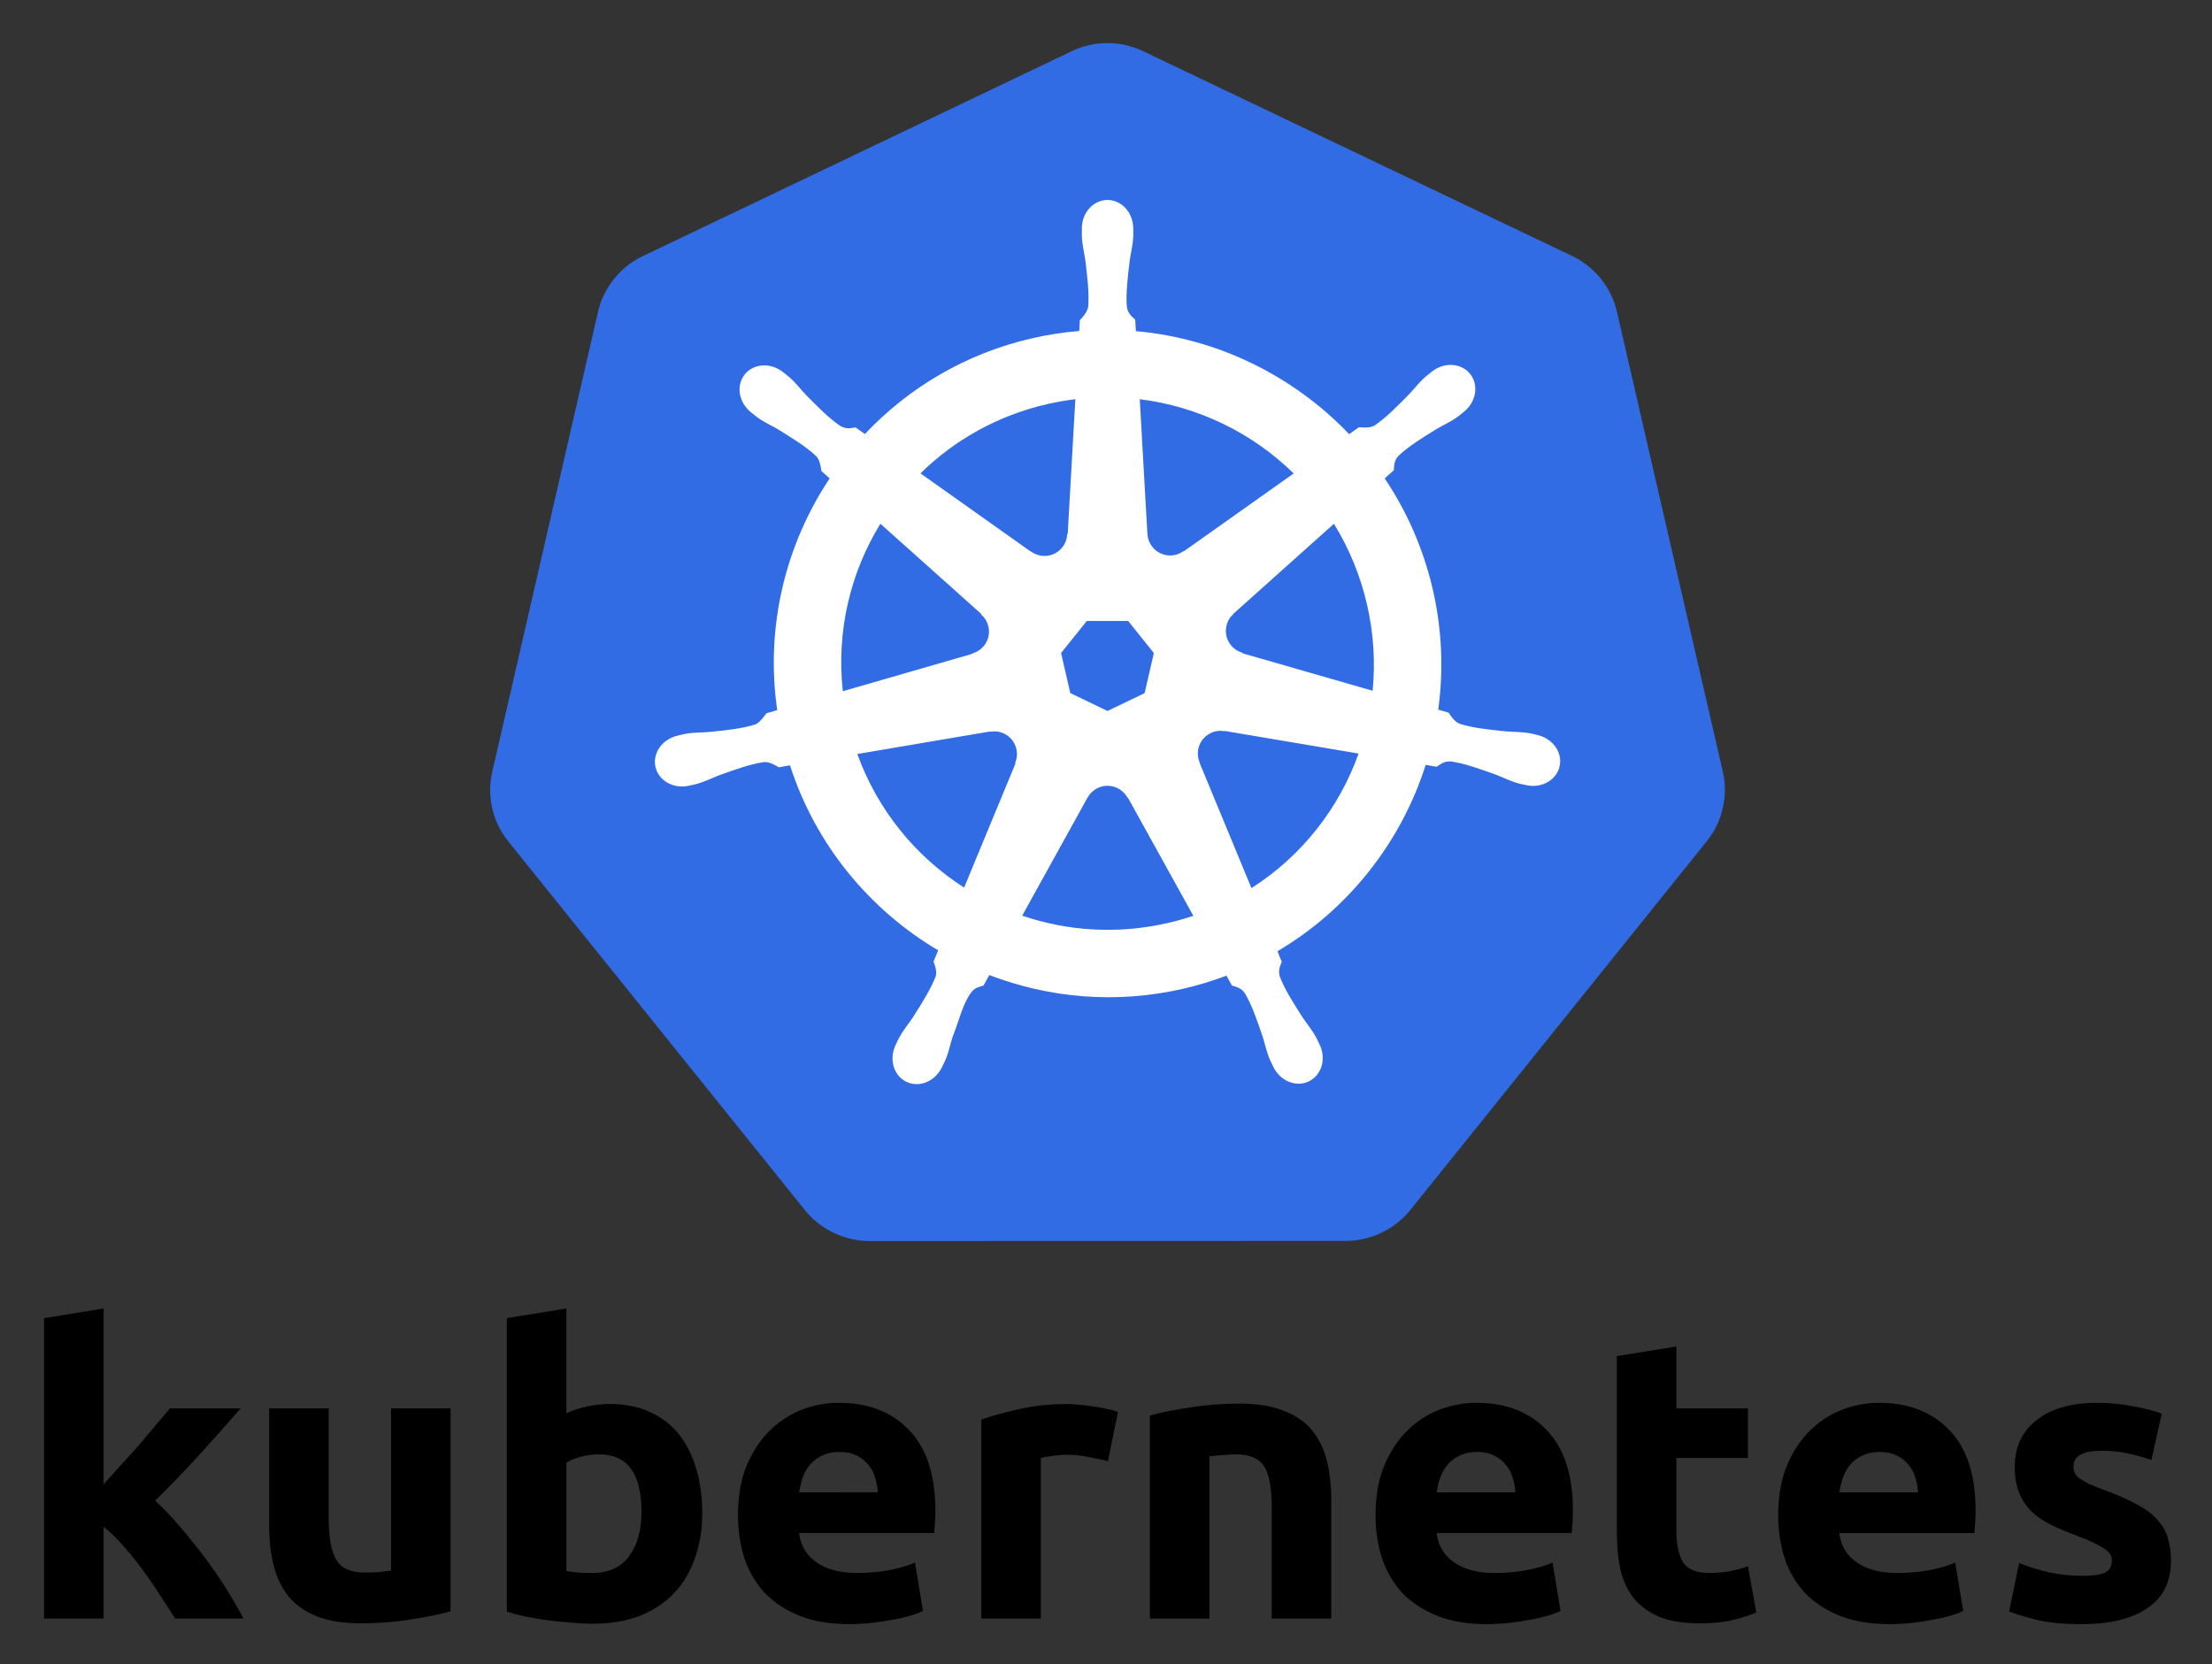 <svg xmlns="http://www.w3.org/2000/svg" role="img" viewBox="-144.32 -224.32 458.64 345.14"><rect x="-144.32" y="-224.32" width="458.64" height="345.14" fill="#333333" stroke="none"/><title>kubernetes.input.svg logo</title><path d="M-122.839 83.493c1.215-1.325 2.458-2.706 3.728-4.142 1.325-1.436 2.596-2.844 3.811-4.225 1.215-1.436 2.347-2.789 3.397-4.059 1.105-1.27 2.043-2.375 2.817-3.314h14.663c-2.927 3.369-5.799 6.6-8.616 9.693-2.762 3.038-5.799 6.186-9.113 9.444 1.657 1.491 3.369 3.286 5.136 5.385 1.767 2.044 3.479 4.17 5.136 6.379 1.657 2.209 3.176 4.418 4.556 6.628 1.381 2.209 2.541 4.225 3.479 6.048h-14.166c-.884-1.436-1.905-3.01-3.065-4.722-1.105-1.767-2.292-3.507-3.562-5.219-1.27-1.767-2.623-3.452-4.059-5.053-1.381-1.602-2.762-2.955-4.142-4.059v19.054h-12.344v-62.299l12.344-1.988v36.449m71.939 26.345c-2.099.608-4.805 1.16-8.119 1.657-3.314.552-6.793.828-10.438.828-3.7 0-6.793-.497-9.279-1.491-2.43-.994-4.363-2.375-5.799-4.142-1.436-1.823-2.458-3.977-3.065-6.462-.608-2.485-.911-5.219-.911-8.202v-24.273h12.344v22.782c0 3.977.525 6.849 1.574 8.616 1.049 1.767 3.01 2.651 5.882 2.651.884 0 1.823-.028 2.817-.083.994-.11 1.878-.221 2.651-.331v-33.635h12.344l-.001 42.085m39.587-20.628c0-7.953-2.927-11.93-8.782-11.93-1.27 0-2.541.166-3.811.497-1.215.331-2.209.746-2.982 1.243v22.451c.608.11 1.381.221 2.32.331.939.055 1.961.083 3.065.083 3.369 0 5.91-1.16 7.622-3.479 1.712-2.32 2.568-5.385 2.568-9.196m12.592.331c0 3.48-.525 6.628-1.574 9.444-.994 2.817-2.458 5.219-4.391 7.207-1.933 1.988-4.308 3.535-7.125 4.639-2.817 1.049-6.02 1.574-9.61 1.574-1.491 0-3.065-.083-4.722-.249-1.602-.11-3.203-.276-4.805-.497-1.546-.221-3.038-.469-4.474-.746-1.436-.331-2.706-.663-3.811-.994v-60.891l12.344-1.988v21.705c1.381-.607 2.817-1.077 4.308-1.408 1.491-.331 3.093-.497 4.805-.497 3.093 0 5.827.552 8.202 1.657 2.375 1.049 4.363 2.568 5.965 4.556 1.602 1.988 2.817 4.391 3.645 7.207.829 2.764 1.243 5.857 1.243 9.281m7.416.332c0-3.866.58-7.235 1.74-10.107 1.215-2.927 2.789-5.357 4.722-7.29 1.933-1.933 4.142-3.397 6.628-4.391 2.541-.994 5.136-1.491 7.787-1.491 6.186 0 11.074 1.905 14.663 5.716 3.59 3.756 5.385 9.306 5.385 16.652 0 .718-.028 1.519-.083 2.402-.055.828-.111 1.574-.166 2.237h-28.001c.276 2.541 1.464 4.556 3.562 6.048 2.099 1.491 4.915 2.237 8.45 2.237 2.264 0 4.474-.193 6.628-.58 2.209-.442 4.004-.966 5.385-1.574l1.657 10.024c-.663.331-1.546.663-2.651.994-1.105.331-2.347.608-3.728.828-1.326.276-2.762.497-4.308.663-1.546.166-3.093.249-4.639.249-3.921 0-7.346-.58-10.273-1.74-2.872-1.16-5.274-2.734-7.207-4.722-1.878-2.043-3.286-4.446-4.225-7.207-.884-2.763-1.326-5.745-1.326-8.948m28.996-4.723c-.055-1.049-.249-2.071-.58-3.065-.276-.994-.746-1.878-1.408-2.651-.608-.773-1.408-1.408-2.403-1.905-.939-.497-2.126-.746-3.562-.746-1.381 0-2.568.249-3.562.746-.994.442-1.823 1.049-2.485 1.823-.663.773-1.187 1.685-1.574 2.734-.331.994-.58 2.016-.746 3.065l16.32-.001m47.717-6.461c-1.105-.276-2.403-.552-3.894-.828-1.491-.331-3.093-.497-4.805-.497-.773 0-1.712.083-2.817.249-1.049.111-1.85.249-2.402.414v33.304h-12.344v-41.257c2.209-.773 4.805-1.491 7.787-2.154 3.038-.718 6.407-1.077 10.107-1.077.663 0 1.464.055 2.403.166.939.055 1.878.166 2.817.331.939.111 1.878.276 2.817.497.939.166 1.74.387 2.403.663l-2.072 10.189m8.688-9.445c2.099-.607 4.805-1.16 8.119-1.657 3.314-.552 6.793-.828 10.438-.828 3.7 0 6.766.497 9.196 1.491 2.485.939 4.446 2.292 5.882 4.059 1.436 1.767 2.458 3.866 3.065 6.296.607 2.43.911 5.136.911 8.119v24.605h-12.344v-23.114c0-3.977-.525-6.793-1.574-8.45-1.049-1.657-3.01-2.485-5.882-2.485-.884 0-1.823.055-2.817.166-.994.055-1.878.138-2.651.249v33.635h-12.344v-42.086m46.796 20.629c0-3.866.58-7.235 1.74-10.107 1.215-2.927 2.789-5.357 4.722-7.29 1.933-1.933 4.142-3.397 6.628-4.391 2.541-.994 5.136-1.491 7.787-1.491 6.186 0 11.074 1.905 14.663 5.716 3.59 3.756 5.385 9.306 5.385 16.652 0 .718-.028 1.519-.083 2.402-.055.828-.11 1.574-.166 2.237h-28.001c.276 2.541 1.464 4.556 3.562 6.048 2.099 1.491 4.915 2.237 8.45 2.237 2.264 0 4.474-.193 6.628-.58 2.209-.442 4.004-.966 5.385-1.574l1.657 10.024c-.663.331-1.546.663-2.651.994-1.105.331-2.347.608-3.728.828-1.326.276-2.762.497-4.308.663-1.546.166-3.093.249-4.639.249-3.921 0-7.346-.58-10.273-1.74-2.872-1.16-5.274-2.734-7.207-4.722-1.878-2.043-3.286-4.446-4.225-7.207-.885-2.763-1.326-5.745-1.326-8.948m28.995-4.723c-.055-1.049-.249-2.071-.58-3.065-.276-.994-.746-1.878-1.408-2.651-.608-.773-1.408-1.408-2.402-1.905-.939-.497-2.126-.746-3.562-.746-1.381 0-2.568.249-3.562.746-.994.442-1.823 1.049-2.485 1.823-.663.773-1.187 1.685-1.574 2.734-.331.994-.58 2.016-.746 3.065l16.319-.001m21.041-28.25l12.344-1.988v12.841h14.829v10.273h-14.829v15.326c0 2.596.442 4.667 1.325 6.213.939 1.546 2.789 2.32 5.551 2.32 1.326 0 2.679-.11 4.059-.331 1.436-.276 2.734-.635 3.894-1.077l1.74 9.61c-1.491.608-3.148 1.132-4.971 1.574-1.823.442-4.059.663-6.71.663-3.369 0-6.158-.442-8.367-1.326-2.209-.939-3.977-2.209-5.302-3.811-1.326-1.657-2.264-3.645-2.817-5.965-.497-2.32-.746-4.888-.746-7.705v-36.617m33.455 32.973c0-3.866.58-7.235 1.74-10.107 1.215-2.927 2.789-5.357 4.722-7.29 1.933-1.933 4.142-3.397 6.628-4.391 2.541-.994 5.136-1.491 7.787-1.491 6.186 0 11.074 1.905 14.663 5.716 3.59 3.756 5.385 9.306 5.385 16.652 0 .718-.028 1.519-.083 2.402-.055.828-.11 1.574-.166 2.237h-28.001c.276 2.541 1.464 4.556 3.562 6.048 2.099 1.491 4.915 2.237 8.45 2.237 2.264 0 4.474-.193 6.628-.58 2.209-.442 4.004-.966 5.385-1.574l1.657 10.024c-.663.331-1.546.663-2.651.994-1.105.331-2.347.608-3.728.828-1.326.276-2.762.497-4.308.663-1.546.166-3.093.249-4.639.249-3.921 0-7.346-.58-10.273-1.74-2.872-1.16-5.274-2.734-7.207-4.722-1.878-2.043-3.286-4.446-4.225-7.207-.884-2.763-1.326-5.745-1.326-8.948m28.996-4.723c-.055-1.049-.249-2.071-.58-3.065-.276-.994-.746-1.878-1.408-2.651-.608-.773-1.408-1.408-2.402-1.905-.939-.497-2.126-.746-3.562-.746-1.381 0-2.568.249-3.562.746-.994.442-1.823 1.049-2.485 1.823-.663.773-1.187 1.685-1.574 2.734-.331.994-.58 2.016-.746 3.065l16.319-.001m33.965 17.315c2.264 0 3.866-.221 4.805-.663.939-.442 1.408-1.298 1.408-2.568 0-.994-.608-1.85-1.823-2.568-1.215-.773-3.065-1.629-5.551-2.568-1.933-.718-3.7-1.464-5.302-2.237-1.546-.773-2.872-1.684-3.977-2.734-1.105-1.105-1.961-2.402-2.568-3.894-.608-1.491-.911-3.286-.911-5.385 0-4.087 1.519-7.318 4.556-9.693 3.038-2.375 7.207-3.562 12.51-3.562 2.651 0 5.192.249 7.622.746 2.43.442 4.363.939 5.799 1.491l-2.154 9.61c-1.436-.497-3.01-.939-4.722-1.326-1.657-.387-3.535-.58-5.633-.58-3.866 0-5.799 1.077-5.799 3.231 0 .497.083.939.249 1.326.166.387.497.773.994 1.16.497.331 1.16.718 1.988 1.16.884.387 1.988.828 3.314 1.326 2.706.994 4.943 1.988 6.71 2.982 1.767.939 3.148 1.988 4.142 3.148 1.049 1.105 1.767 2.347 2.154 3.728.442 1.381.663 2.982.663 4.805 0 4.308-1.629 7.566-4.888 9.776-3.203 2.209-7.76 3.314-13.669 3.314-3.866 0-7.097-.331-9.693-.994-2.541-.663-4.308-1.215-5.302-1.657l2.071-10.024c2.099.828 4.253 1.491 6.462 1.988 2.209.441 4.391.662 6.545.662"/><path fill="#FFF" d="M85.304-204.478l93.973 44.872 23.22 100.85-65.02 80.882-104.298.01-65.037-80.868 23.197-100.853z"/><path fill="none" d="M85.304-204.478l93.973 44.872 23.22 100.85-65.02 80.881-104.298.011-65.037-80.868 23.197-100.853z"/><path fill="#326CE5" d="M84.433-215.362c-2.257.112-4.49.678-6.524 1.651L-11.1-171.182c-4.589 2.191-8.077 6.528-9.21 11.451l-21.958 95.533c-1.012 4.388-.158 9.168 2.31 12.944.301.462.622.911.968 1.343l61.61 76.603c3.175 3.947 8.214 6.354 13.306 6.352l98.801-.023c5.089.004 10.128-2.398 13.307-6.341l61.586-76.613c3.178-3.949 4.424-9.359 3.29-14.287l-21.994-95.532c-1.133-4.925-4.621-9.261-9.208-11.453l-89.021-42.506c-2.557-1.222-5.423-1.795-8.254-1.651z"/><path fill="#FFF" d="M85.142-61.364c.738-.026 1.487.125 2.199.468.932.448 1.652 1.154 2.106 2.003h.101l13.559 24.498c-1.761.589-3.57 1.094-5.42 1.514-10.368 2.355-20.704 1.642-30.064-1.547l13.524-24.454h.023c.811-1.516 2.35-2.422 3.972-2.482zM61.909-72.645c2.116.029 4.016 1.499 4.507 3.653.231 1.009.119 2.009-.261 2.892l.08.102L55.58-40.247c-9.963-6.393-17.898-15.964-22.142-27.707l27.502-4.667.046.057c.309-.058.62-.086.923-.081zm46.593-.114c.365-.02.728.014 1.081.08l.046-.057 27.743 4.689c-4.061 11.407-11.831 21.29-22.211 27.903l-10.768-26.012.034-.046c-.989-2.298 0-4.994 2.277-6.09.583-.282 1.192-.437 1.798-.467zm-27.479-22.79h8.572l5.327 6.66-1.912 8.31-7.697 3.7-7.718-3.71-1.912-8.31 5.34-6.65zm51.238-20.15c3.109 5.039 5.462 10.667 6.864 16.768 1.386 6.028 1.733 12.046 1.162 17.862l-26.956-7.764-.023-.114c-2.414-.66-3.897-3.115-3.335-5.578.229-1.009.765-1.862 1.49-2.494l-.01-.057 20.808-18.623zm-94.041-.01l20.923 18.714-.023.114c1.889 1.642 2.167 4.492.592 6.466-.646.809-1.51 1.351-2.437 1.606l-.023.091-26.819 7.741c-1.365-12.482 1.575-24.617 7.787-34.732zm53.776-25.82c12.122 1.492 23.331 6.98 31.921 15.391l-22.768 16.142-.08-.034c-2.021 1.477-4.868 1.11-6.442-.864-.646-.809-.986-1.761-1.025-2.722l-.023-.01-1.583-27.903zm-13.353 0l-1.583 27.947-.114.057c-.105 2.501-2.163 4.497-4.688 4.497-1.035 0-1.991-.331-2.768-.898l-.044.023-22.916-16.246c7.042-6.926 16.051-12.044 26.431-14.401 1.898-.43 3.793-.75 5.682-.979zm6.67-41.323c-2.942.002-5.327 2.652-5.327 5.92 0 .051.011.099.013.149-.005.443-.027.978-.013 1.366.071 1.885.482 3.328.729 5.066.448 3.717.823 6.8.592 9.664-.226 1.081-1.021 2.069-1.731 2.755l-.127 2.254c-3.196.265-6.415.751-9.63 1.48-13.833 3.141-25.743 10.267-34.811 19.888-.589-.402-1.619-1.14-1.925-1.366-.952.128-1.912.422-3.164-.308-2.383-1.604-4.555-3.82-7.182-6.489-1.204-1.275-2.076-2.492-3.508-3.723-.324-.28-.82-.657-1.183-.945-1.119-.891-2.437-1.355-3.712-1.4-1.636-.057-3.214.584-4.246 1.878-1.834 2.3-1.247 5.817 1.309 7.855.027.021.053.037.08.057.351.285.781.649 1.105.887 1.517 1.121 2.905 1.695 4.416 2.585 3.186 1.968 5.827 3.6 7.922 5.568.818.872.963 2.408 1.071 3.074l1.708 1.524c-9.141 13.757-13.372 30.749-10.872 48.063l-2.23.649c-.589.76-1.42 1.955-2.29 2.31-2.741.863-5.825 1.181-9.55 1.571-1.75.146-3.259.059-5.112.411-.408.076-.977.224-1.423.329-.016.004-.03.009-.046.013-.023.005-.055.016-.078.021-3.141.76-5.159 3.646-4.509 6.489.649 2.846 3.718 4.575 6.877 3.893.023-.005.055-.005.08-.01.036-.009.066-.025.101-.034.441-.098.993-.204 1.379-.308 1.821-.489 3.141-1.206 4.781-1.834 3.524-1.263 6.444-2.32 9.288-2.732 1.188-.092 2.44.734 3.063 1.081l2.321-.398c5.345 16.568 16.544 29.961 30.726 38.363l-.968 2.323c.348.902.733 2.122.473 3.013-1.034 2.681-2.805 5.511-4.822 8.666-.977 1.458-1.976 2.59-2.856 4.258-.212.398-.48 1.012-.683 1.434-1.37 2.931-.367 6.305 2.264 7.57 2.647 1.275 5.932-.07 7.355-3.004.001-.005.009-.007.01-.012.002-.002-.002-.007 0-.011.203-.416.489-.964.66-1.355.756-1.729 1.007-3.211 1.537-4.883 1.411-3.541 2.184-7.257 4.125-9.571.532-.633 1.398-.878 2.296-1.119l1.206-2.186c12.364 4.746 26.202 6.019 40.027 2.881 3.153-.717 6.197-1.644 9.141-2.755.338.601.969 1.757 1.138 2.049.913.297 1.908.45 2.719 1.651 1.453 2.479 2.446 5.415 3.656 8.96.53 1.672.793 3.154 1.547 4.882.173.395.457.95.66 1.366 1.42 2.946 4.716 4.294 7.366 3.017 2.631-1.266 3.636-4.64 2.266-7.57-.204-.421-.484-1.035-.696-1.433-.88-1.668-1.88-2.789-2.856-4.246-2.017-3.156-3.691-5.778-4.724-8.46-.432-1.382.073-2.243.409-3.141-.201-.231-.633-1.537-.887-2.152 14.738-8.702 25.608-22.594 30.713-38.636.69.108 1.889.32 2.277.398.802-.528 1.539-1.219 2.983-1.105 2.844.411 5.765 1.468 9.291 2.732 1.638.628 2.958 1.357 4.781 1.845.384.103.935.199 1.377.295.036.009.067.027.103.034.023.005.057.007.078.012 3.159.679 6.227-1.05 6.877-3.894.649-2.844-1.368-5.731-4.507-6.489-.457-.103-1.105-.281-1.55-.365-1.853-.35-3.362-.263-5.11-.409-3.725-.391-6.811-.708-9.552-1.571-1.117-.434-1.912-1.764-2.3-2.312l-2.15-.626c1.115-8.07.815-16.469-1.117-24.874-1.948-8.481-5.391-16.24-9.982-23.074.551-.502 1.594-1.425 1.889-1.697.087-.955.012-1.958 1.001-3.017 2.096-1.967 4.737-3.598 7.924-5.567 1.512-.889 2.91-1.462 4.427-2.583.343-.255.813-.657 1.172-.946 2.556-2.039 3.145-5.553 1.309-7.855-1.834-2.3-5.39-2.517-7.945-.477-.363.288-.857.663-1.183.944-1.432 1.231-2.315 2.446-3.518 3.723-2.627 2.668-4.799 4.895-7.182 6.499-1.034.602-2.547.393-3.234.352l-2.026 1.446c-11.555-12.116-27.287-19.863-44.226-21.367-.048-.71-.11-1.992-.127-2.378-.692-.663-1.53-1.231-1.741-2.665-.231-2.864.155-5.946.603-9.664.247-1.738.66-3.181.729-5.066.016-.429-.009-1.051-.01-1.515-.002-3.264-2.385-5.916-5.329-5.916z"/><path fill="none" d="M85.142-61.364c.738-.026 1.487.125 2.199.468.932.448 1.652 1.154 2.106 2.003h.101l13.559 24.498c-1.761.589-3.57 1.094-5.42 1.514-10.368 2.355-20.704 1.642-30.064-1.547l13.524-24.454h.023c.811-1.516 2.35-2.422 3.972-2.482zM61.909-72.645c2.116.029 4.016 1.499 4.507 3.653.231 1.009.119 2.009-.261 2.892l.08.102L55.58-40.247c-9.963-6.393-17.898-15.964-22.142-27.707l27.502-4.667.046.057c.309-.058.62-.086.923-.081zm46.593-.114c.365-.02.728.014 1.081.08l.046-.057 27.743 4.689c-4.061 11.407-11.831 21.29-22.211 27.903l-10.768-26.012.034-.046c-.989-2.298 0-4.994 2.277-6.09.583-.282 1.192-.437 1.798-.467zm-27.479-22.79h8.572l5.327 6.66-1.912 8.31-7.697 3.7-7.718-3.71-1.912-8.31 5.34-6.65zm51.238-20.15c3.109 5.039 5.462 10.667 6.864 16.768 1.386 6.028 1.733 12.046 1.162 17.862l-26.956-7.764-.023-.114c-2.414-.66-3.897-3.115-3.335-5.578.229-1.009.765-1.862 1.49-2.494l-.01-.057 20.808-18.623zm-94.041-.01l20.923 18.714-.023.114c1.889 1.642 2.167 4.492.592 6.466-.646.809-1.51 1.351-2.437 1.606l-.023.091-26.819 7.741c-1.365-12.482 1.575-24.617 7.787-34.732zm53.776-25.82c12.122 1.492 23.331 6.98 31.921 15.391l-22.768 16.142-.08-.034c-2.021 1.477-4.868 1.11-6.442-.864-.646-.809-.986-1.761-1.025-2.722l-.023-.01-1.583-27.903zm-13.353 0l-1.583 27.947-.114.057c-.105 2.501-2.163 4.497-4.688 4.497-1.035 0-1.991-.331-2.768-.898l-.044.023-22.916-16.246c7.042-6.926 16.051-12.044 26.431-14.401 1.898-.43 3.793-.75 5.682-.979zm6.67-41.323c-2.942.002-5.327 2.652-5.327 5.92 0 .051.011.099.013.149-.005.443-.027.978-.013 1.366.071 1.885.482 3.328.729 5.066.448 3.717.823 6.8.592 9.664-.226 1.081-1.021 2.069-1.731 2.755l-.127 2.254c-3.196.265-6.415.751-9.63 1.48-13.833 3.141-25.743 10.267-34.811 19.888-.589-.402-1.619-1.14-1.925-1.366-.952.128-1.912.422-3.164-.308-2.383-1.604-4.555-3.82-7.182-6.489-1.204-1.275-2.076-2.492-3.508-3.723-.324-.28-.82-.657-1.183-.945-1.119-.891-2.437-1.355-3.712-1.4-1.636-.057-3.214.584-4.246 1.878-1.834 2.3-1.247 5.817 1.309 7.855.027.021.053.037.08.057.351.285.781.649 1.105.887 1.517 1.121 2.905 1.695 4.416 2.585 3.186 1.968 5.827 3.6 7.922 5.568.818.872.963 2.408 1.071 3.074l1.708 1.524c-9.141 13.757-13.372 30.749-10.872 48.063l-2.23.649c-.589.76-1.42 1.955-2.29 2.31-2.741.863-5.825 1.181-9.55 1.571-1.75.146-3.259.059-5.112.411-.408.076-.977.224-1.423.329-.016.004-.03.009-.046.013-.023.005-.055.016-.078.021-3.141.76-5.159 3.646-4.509 6.489.649 2.846 3.718 4.575 6.877 3.893.023-.005.055-.005.08-.01.036-.009.066-.025.101-.034.441-.098.993-.204 1.379-.308 1.821-.489 3.141-1.206 4.781-1.834 3.524-1.263 6.444-2.32 9.288-2.732 1.188-.092 2.44.734 3.063 1.081l2.321-.398c5.345 16.568 16.544 29.961 30.726 38.363l-.968 2.323c.348.902.733 2.122.473 3.013-1.034 2.681-2.805 5.511-4.822 8.666-.977 1.458-1.976 2.59-2.856 4.258-.212.398-.48 1.012-.683 1.434-1.37 2.931-.367 6.305 2.264 7.57 2.647 1.275 5.932-.07 7.355-3.004.001-.005.009-.007.01-.012.002-.002-.002-.007 0-.011.203-.416.489-.964.66-1.355.756-1.729 1.007-3.211 1.537-4.883 1.411-3.541 2.184-7.257 4.125-9.571.532-.633 1.398-.878 2.296-1.119l1.206-2.186c12.364 4.746 26.202 6.019 40.027 2.881 3.153-.717 6.197-1.644 9.141-2.755.338.601.969 1.757 1.138 2.049.913.297 1.908.45 2.719 1.651 1.453 2.479 2.446 5.415 3.656 8.96.53 1.672.793 3.154 1.547 4.882.173.395.457.95.66 1.366 1.42 2.946 4.716 4.294 7.366 3.017 2.631-1.266 3.636-4.64 2.266-7.57-.204-.421-.484-1.035-.696-1.433-.88-1.668-1.88-2.789-2.856-4.246-2.017-3.156-3.691-5.778-4.724-8.46-.432-1.382.073-2.243.409-3.141-.201-.231-.633-1.537-.887-2.152 14.738-8.702 25.608-22.594 30.713-38.636.69.108 1.889.32 2.277.398.802-.528 1.539-1.219 2.983-1.105 2.844.411 5.765 1.468 9.291 2.732 1.638.628 2.958 1.357 4.781 1.845.384.103.935.199 1.377.295.036.009.067.027.103.034.023.005.057.007.078.012 3.159.679 6.227-1.05 6.877-3.894.649-2.844-1.368-5.731-4.507-6.489-.457-.103-1.105-.281-1.55-.365-1.853-.35-3.362-.263-5.11-.409-3.725-.391-6.811-.708-9.552-1.571-1.117-.434-1.912-1.764-2.3-2.312l-2.15-.626c1.115-8.07.815-16.469-1.117-24.874-1.948-8.481-5.391-16.24-9.982-23.074.551-.502 1.594-1.425 1.889-1.697.087-.955.012-1.958 1.001-3.017 2.096-1.967 4.737-3.598 7.924-5.567 1.512-.889 2.91-1.462 4.427-2.583.343-.255.813-.657 1.172-.946 2.556-2.039 3.145-5.553 1.309-7.855-1.834-2.3-5.39-2.517-7.945-.477-.363.288-.857.663-1.183.944-1.432 1.231-2.315 2.446-3.518 3.723-2.627 2.668-4.799 4.895-7.182 6.499-1.034.602-2.547.393-3.234.352l-2.026 1.446c-11.555-12.116-27.287-19.863-44.226-21.367-.048-.71-.11-1.992-.127-2.378-.692-.663-1.53-1.231-1.741-2.665-.231-2.864.155-5.946.603-9.664.247-1.738.66-3.181.729-5.066.016-.429-.009-1.051-.01-1.515-.002-3.264-2.385-5.916-5.329-5.916z"/></svg>
